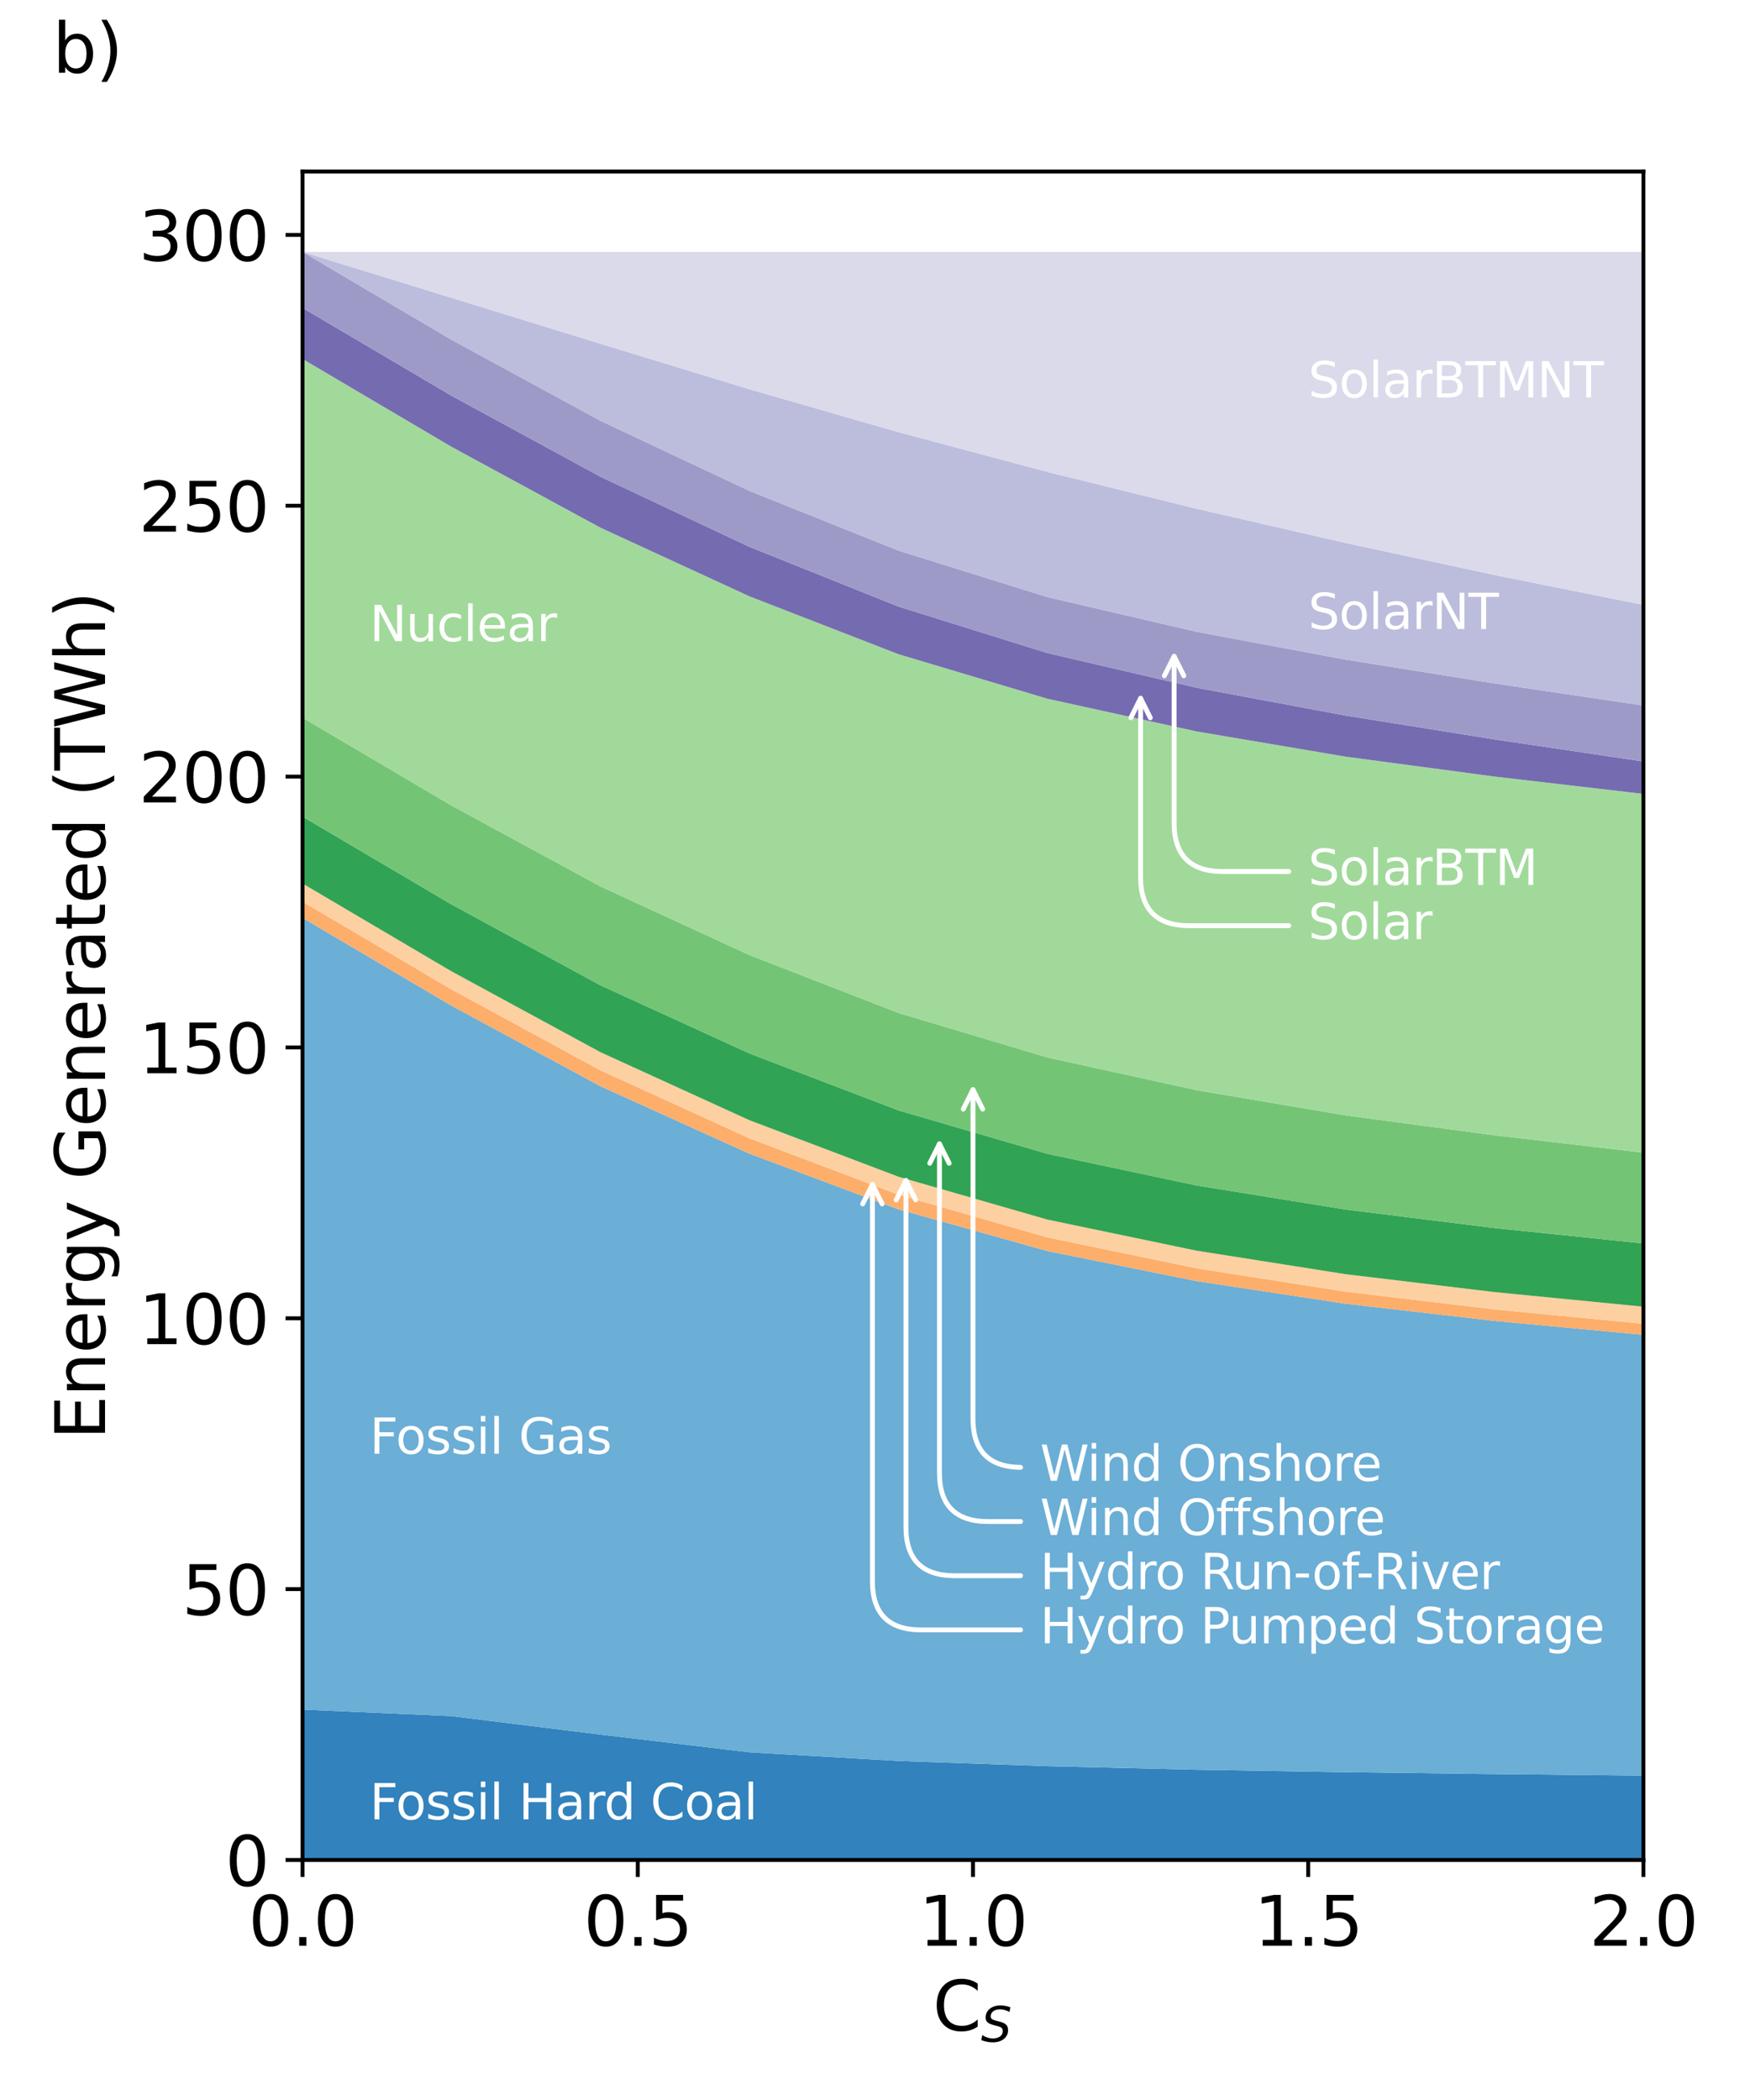 <?xml version="1.0" encoding="utf-8" standalone="no"?>
<!DOCTYPE svg PUBLIC "-//W3C//DTD SVG 1.1//EN"
  "http://www.w3.org/Graphics/SVG/1.1/DTD/svg11.dtd">
<svg height="432pt" version="1.1" viewBox="0 0 360 432" width="360pt" xmlns="http://www.w3.org/2000/svg" xmlns:xlink="http://www.w3.org/1999/xlink">
 <defs>
  <style type="text/css">*{stroke-linecap:butt;stroke-linejoin:round;}</style>
 </defs>
 <g id="figure_1">
  <g id="patch_1">
   <path d="M 0 432 
L 360 432 
L 360 0 
L 0 0 
z
" style="fill:#ffffff;"/>
  </g>
  <g id="axes_1">
   <g id="patch_2">
    <path d="M 62.24 382.624 
L 338.07 382.624 
L 338.07 35.28 
L 62.24 35.28 
z
" style="fill:#ffffff;"/>
   </g>
   <g id="PolyCollection_1">
    <path clip-path="url(#p17dd2df72e)" d="M 62.24 351.686 
L 62.24 382.624 
L 92.888 382.624 
L 123.536 382.624 
L 154.183 382.624 
L 184.831 382.624 
L 215.479 382.624 
L 246.127 382.624 
L 276.774 382.624 
L 307.422 382.624 
L 338.07 382.624 
L 338.07 365.271 
L 338.07 365.271 
L 307.422 364.951 
L 276.774 364.562 
L 246.127 364.056 
L 215.479 363.324 
L 184.831 362.25 
L 154.183 360.472 
L 123.536 356.829 
L 92.888 353.027 
L 62.24 351.686 
z
" style="fill:#3182bd;"/>
   </g>
   <g id="PolyCollection_2">
    <path clip-path="url(#p17dd2df72e)" d="M 62.24 188.824 
L 62.24 351.686 
L 92.888 353.027 
L 123.536 356.829 
L 154.183 360.472 
L 184.831 362.25 
L 215.479 363.324 
L 246.127 364.056 
L 276.774 364.562 
L 307.422 364.951 
L 338.07 365.271 
L 338.07 274.593 
L 338.07 274.593 
L 307.422 271.724 
L 276.774 268.189 
L 246.127 263.538 
L 215.479 257.36 
L 184.831 248.779 
L 154.183 237.336 
L 123.536 223.463 
L 92.888 206.892 
L 62.24 188.824 
z
" style="fill:#6baed6;"/>
   </g>
   <g id="PolyCollection_3">
    <path clip-path="url(#p17dd2df72e)" d="M 62.24 188.824 
L 62.24 188.824 
L 92.888 206.892 
L 123.536 223.463 
L 154.183 237.336 
L 184.831 248.779 
L 215.479 257.36 
L 246.127 263.538 
L 276.774 268.189 
L 307.422 271.724 
L 338.07 274.593 
L 338.07 274.593 
L 338.07 274.593 
L 307.422 271.724 
L 276.774 268.189 
L 246.127 263.538 
L 215.479 257.36 
L 184.831 248.779 
L 154.183 237.336 
L 123.536 223.463 
L 92.888 206.892 
L 62.24 188.824 
z
" style="fill:#9ecae1;"/>
   </g>
   <g id="PolyCollection_4">
    <path clip-path="url(#p17dd2df72e)" d="M 62.24 188.824 
L 62.24 188.824 
L 92.888 206.892 
L 123.536 223.463 
L 154.183 237.336 
L 184.831 248.779 
L 215.479 257.36 
L 246.127 263.538 
L 276.774 268.189 
L 307.422 271.724 
L 338.07 274.593 
L 338.07 274.593 
L 338.07 274.593 
L 307.422 271.724 
L 276.774 268.189 
L 246.127 263.538 
L 215.479 257.36 
L 184.831 248.779 
L 154.183 237.336 
L 123.536 223.463 
L 92.888 206.892 
L 62.24 188.824 
z
" style="fill:#c6dbef;"/>
   </g>
   <g id="PolyCollection_5">
    <path clip-path="url(#p17dd2df72e)" d="M 62.24 188.824 
L 62.24 188.824 
L 92.888 206.892 
L 123.536 223.463 
L 154.183 237.336 
L 184.831 248.779 
L 215.479 257.36 
L 246.127 263.538 
L 276.774 268.189 
L 307.422 271.724 
L 338.07 274.593 
L 338.07 274.593 
L 338.07 274.593 
L 307.422 271.724 
L 276.774 268.189 
L 246.127 263.538 
L 215.479 257.36 
L 184.831 248.779 
L 154.183 237.336 
L 123.536 223.463 
L 92.888 206.892 
L 62.24 188.824 
z
" style="fill:#e6550d;"/>
   </g>
   <g id="PolyCollection_6">
    <path clip-path="url(#p17dd2df72e)" d="M 62.24 188.824 
L 62.24 188.824 
L 92.888 206.892 
L 123.536 223.463 
L 154.183 237.336 
L 184.831 248.779 
L 215.479 257.36 
L 246.127 263.538 
L 276.774 268.189 
L 307.422 271.724 
L 338.07 274.593 
L 338.07 274.593 
L 338.07 274.593 
L 307.422 271.724 
L 276.774 268.189 
L 246.127 263.538 
L 215.479 257.36 
L 184.831 248.779 
L 154.183 237.336 
L 123.536 223.463 
L 92.888 206.892 
L 62.24 188.824 
z
" style="fill:#fd8d3c;"/>
   </g>
   <g id="PolyCollection_7">
    <path clip-path="url(#p17dd2df72e)" d="M 62.24 185.478 
L 62.24 188.824 
L 92.888 206.892 
L 123.536 223.463 
L 154.183 237.336 
L 184.831 248.779 
L 215.479 257.36 
L 246.127 263.538 
L 276.774 268.189 
L 307.422 271.724 
L 338.07 274.593 
L 338.07 272.315 
L 338.07 272.315 
L 307.422 269.357 
L 276.774 265.703 
L 246.127 260.902 
L 215.479 254.55 
L 184.831 245.766 
L 154.183 234.167 
L 123.536 220.185 
L 92.888 203.548 
L 62.24 185.478 
z
" style="fill:#fdae6b;"/>
   </g>
   <g id="PolyCollection_8">
    <path clip-path="url(#p17dd2df72e)" d="M 62.24 181.754 
L 62.24 185.478 
L 92.888 203.548 
L 123.536 220.185 
L 154.183 234.167 
L 184.831 245.766 
L 215.479 254.55 
L 246.127 260.902 
L 276.774 265.703 
L 307.422 269.357 
L 338.07 272.315 
L 338.07 268.806 
L 338.07 268.806 
L 307.422 265.799 
L 276.774 262.113 
L 246.127 257.277 
L 215.479 250.889 
L 184.831 242.072 
L 154.183 230.449 
L 123.536 216.46 
L 92.888 199.824 
L 62.24 181.754 
z
" style="fill:#fdd0a2;"/>
   </g>
   <g id="PolyCollection_9">
    <path clip-path="url(#p17dd2df72e)" d="M 62.24 167.987 
L 62.24 181.754 
L 92.888 199.824 
L 123.536 216.46 
L 154.183 230.449 
L 184.831 242.072 
L 215.479 250.889 
L 246.127 257.277 
L 276.774 262.113 
L 307.422 265.799 
L 338.07 268.806 
L 338.07 255.79 
L 338.07 255.79 
L 307.422 252.623 
L 276.774 248.809 
L 246.127 243.862 
L 215.479 237.356 
L 184.831 228.423 
L 154.183 216.712 
L 123.536 202.695 
L 92.888 186.057 
L 62.24 167.987 
z
" style="fill:#31a354;"/>
   </g>
   <g id="PolyCollection_10">
    <path clip-path="url(#p17dd2df72e)" d="M 62.24 147.641 
L 62.24 167.987 
L 92.888 186.057 
L 123.536 202.695 
L 154.183 216.712 
L 184.831 228.423 
L 215.479 237.356 
L 246.127 243.862 
L 276.774 248.809 
L 307.422 252.623 
L 338.07 255.79 
L 338.07 237.113 
L 338.07 237.113 
L 307.422 233.538 
L 276.774 229.442 
L 246.127 224.256 
L 215.479 217.537 
L 184.831 208.374 
L 154.183 196.47 
L 123.536 182.353 
L 92.888 165.711 
L 62.24 147.641 
z
" style="fill:#74c476;"/>
   </g>
   <g id="PolyCollection_11">
    <path clip-path="url(#p17dd2df72e)" d="M 62.24 73.846 
L 62.24 147.641 
L 92.888 165.711 
L 123.536 182.353 
L 154.183 196.47 
L 184.831 208.374 
L 215.479 217.537 
L 246.127 224.256 
L 276.774 229.442 
L 307.422 233.538 
L 338.07 237.113 
L 338.07 163.318 
L 338.07 163.318 
L 307.422 159.743 
L 276.774 155.647 
L 246.127 150.461 
L 215.479 143.742 
L 184.831 134.579 
L 154.183 122.676 
L 123.536 108.559 
L 92.888 91.916 
L 62.24 73.846 
z
" style="fill:#a1d99b;"/>
   </g>
   <g id="PolyCollection_12">
    <path clip-path="url(#p17dd2df72e)" d="M 62.24 73.846 
L 62.24 73.846 
L 92.888 91.916 
L 123.536 108.559 
L 154.183 122.676 
L 184.831 134.579 
L 215.479 143.742 
L 246.127 150.461 
L 276.774 155.647 
L 307.422 159.743 
L 338.07 163.318 
L 338.07 163.318 
L 338.07 163.318 
L 307.422 159.743 
L 276.774 155.647 
L 246.127 150.461 
L 215.479 143.742 
L 184.831 134.579 
L 154.183 122.676 
L 123.536 108.559 
L 92.888 91.916 
L 62.24 73.846 
z
" style="fill:#c7e9c0;"/>
   </g>
   <g id="PolyCollection_13">
    <path clip-path="url(#p17dd2df72e)" d="M 62.24 63.338 
L 62.24 73.846 
L 92.888 91.916 
L 123.536 108.559 
L 154.183 122.676 
L 184.831 134.579 
L 215.479 143.742 
L 246.127 150.461 
L 276.774 155.647 
L 307.422 159.743 
L 338.07 163.318 
L 338.07 156.651 
L 338.07 156.651 
L 307.422 152.102 
L 276.774 147.195 
L 246.127 141.473 
L 215.479 134.342 
L 184.831 124.78 
L 154.183 112.499 
L 123.536 98.08 
L 92.888 81.408 
L 62.24 63.338 
z
" style="fill:#756bb1;"/>
   </g>
   <g id="PolyCollection_14">
    <path clip-path="url(#p17dd2df72e)" d="M 62.24 51.82 
L 62.24 63.338 
L 92.888 81.408 
L 123.536 98.08 
L 154.183 112.499 
L 184.831 124.78 
L 215.479 134.342 
L 246.127 141.473 
L 276.774 147.195 
L 307.422 152.102 
L 338.07 156.651 
L 338.07 145.134 
L 338.07 145.134 
L 307.422 140.584 
L 276.774 135.677 
L 246.127 129.956 
L 215.479 122.825 
L 184.831 113.262 
L 154.183 100.982 
L 123.536 86.562 
L 92.888 69.89 
L 62.24 51.82 
z
" style="fill:#9e9ac8;"/>
   </g>
   <g id="PolyCollection_15">
    <path clip-path="url(#p17dd2df72e)" d="M 62.24 51.82 
L 62.24 51.82 
L 92.888 69.89 
L 123.536 86.562 
L 154.183 100.982 
L 184.831 113.262 
L 215.479 122.825 
L 246.127 129.956 
L 276.774 135.677 
L 307.422 140.584 
L 338.07 145.134 
L 338.07 124.435 
L 338.07 124.435 
L 307.422 118.282 
L 276.774 111.679 
L 246.127 104.645 
L 215.479 97.085 
L 184.831 88.898 
L 154.183 80.073 
L 123.536 70.718 
L 92.888 61.269 
L 62.24 51.82 
z
" style="fill:#bcbddc;"/>
   </g>
   <g id="PolyCollection_16">
    <path clip-path="url(#p17dd2df72e)" d="M 62.24 51.82 
L 62.24 51.82 
L 92.888 61.269 
L 123.536 70.718 
L 154.183 80.073 
L 184.831 88.898 
L 215.479 97.085 
L 246.127 104.645 
L 276.774 111.679 
L 307.422 118.282 
L 338.07 124.435 
L 338.07 51.82 
L 338.07 51.82 
L 307.422 51.82 
L 276.774 51.82 
L 246.127 51.82 
L 215.479 51.82 
L 184.831 51.82 
L 154.183 51.82 
L 123.536 51.82 
L 92.888 51.82 
L 62.24 51.82 
z
" style="fill:#dadaeb;"/>
   </g>
   <g id="matplotlib.axis_1">
    <g id="xtick_1">
     <g id="line2d_1">
      <defs>
       <path d="M 0 0 
L 0 3.5 
" id="m2bca611dcf" style="stroke:#000000;stroke-width:0.8;"/>
      </defs>
      <g>
       <use style="stroke:#000000;stroke-width:0.8;" x="62.24" xlink:href="#m2bca611dcf" y="382.624"/>
      </g>
     </g>
     <g id="text_1">
      <!-- 0.0 -->
      <g transform="translate(51.108 400.262)scale(0.14 -0.14)">
       <defs>
        <path d="M 2034 4250 
Q 1547 4250 1301 3770 
Q 1056 3291 1056 2328 
Q 1056 1369 1301 889 
Q 1547 409 2034 409 
Q 2525 409 2770 889 
Q 3016 1369 3016 2328 
Q 3016 3291 2770 3770 
Q 2525 4250 2034 4250 
z
M 2034 4750 
Q 2819 4750 3233 4129 
Q 3647 3509 3647 2328 
Q 3647 1150 3233 529 
Q 2819 -91 2034 -91 
Q 1250 -91 836 529 
Q 422 1150 422 2328 
Q 422 3509 836 4129 
Q 1250 4750 2034 4750 
z
" id="DejaVuSans-30" transform="scale(0.016)"/>
        <path d="M 684 794 
L 1344 794 
L 1344 0 
L 684 0 
L 684 794 
z
" id="DejaVuSans-2e" transform="scale(0.016)"/>
       </defs>
       <use xlink:href="#DejaVuSans-30"/>
       <use x="63.623" xlink:href="#DejaVuSans-2e"/>
       <use x="95.41" xlink:href="#DejaVuSans-30"/>
      </g>
     </g>
    </g>
    <g id="xtick_2">
     <g id="line2d_2">
      <g>
       <use style="stroke:#000000;stroke-width:0.8;" x="131.197" xlink:href="#m2bca611dcf" y="382.624"/>
      </g>
     </g>
     <g id="text_2">
      <!-- 0.5 -->
      <g transform="translate(120.065 400.262)scale(0.14 -0.14)">
       <defs>
        <path d="M 691 4666 
L 3169 4666 
L 3169 4134 
L 1269 4134 
L 1269 2991 
Q 1406 3038 1543 3061 
Q 1681 3084 1819 3084 
Q 2600 3084 3056 2656 
Q 3513 2228 3513 1497 
Q 3513 744 3044 326 
Q 2575 -91 1722 -91 
Q 1428 -91 1123 -41 
Q 819 9 494 109 
L 494 744 
Q 775 591 1075 516 
Q 1375 441 1709 441 
Q 2250 441 2565 725 
Q 2881 1009 2881 1497 
Q 2881 1984 2565 2268 
Q 2250 2553 1709 2553 
Q 1456 2553 1204 2497 
Q 953 2441 691 2322 
L 691 4666 
z
" id="DejaVuSans-35" transform="scale(0.016)"/>
       </defs>
       <use xlink:href="#DejaVuSans-30"/>
       <use x="63.623" xlink:href="#DejaVuSans-2e"/>
       <use x="95.41" xlink:href="#DejaVuSans-35"/>
      </g>
     </g>
    </g>
    <g id="xtick_3">
     <g id="line2d_3">
      <g>
       <use style="stroke:#000000;stroke-width:0.8;" x="200.155" xlink:href="#m2bca611dcf" y="382.624"/>
      </g>
     </g>
     <g id="text_3">
      <!-- 1.0 -->
      <g transform="translate(189.023 400.262)scale(0.14 -0.14)">
       <defs>
        <path d="M 794 531 
L 1825 531 
L 1825 4091 
L 703 3866 
L 703 4441 
L 1819 4666 
L 2450 4666 
L 2450 531 
L 3481 531 
L 3481 0 
L 794 0 
L 794 531 
z
" id="DejaVuSans-31" transform="scale(0.016)"/>
       </defs>
       <use xlink:href="#DejaVuSans-31"/>
       <use x="63.623" xlink:href="#DejaVuSans-2e"/>
       <use x="95.41" xlink:href="#DejaVuSans-30"/>
      </g>
     </g>
    </g>
    <g id="xtick_4">
     <g id="line2d_4">
      <g>
       <use style="stroke:#000000;stroke-width:0.8;" x="269.113" xlink:href="#m2bca611dcf" y="382.624"/>
      </g>
     </g>
     <g id="text_4">
      <!-- 1.5 -->
      <g transform="translate(257.98 400.262)scale(0.14 -0.14)">
       <use xlink:href="#DejaVuSans-31"/>
       <use x="63.623" xlink:href="#DejaVuSans-2e"/>
       <use x="95.41" xlink:href="#DejaVuSans-35"/>
      </g>
     </g>
    </g>
    <g id="xtick_5">
     <g id="line2d_5">
      <g>
       <use style="stroke:#000000;stroke-width:0.8;" x="338.07" xlink:href="#m2bca611dcf" y="382.624"/>
      </g>
     </g>
     <g id="text_5">
      <!-- 2.0 -->
      <g transform="translate(326.938 400.262)scale(0.14 -0.14)">
       <defs>
        <path d="M 1228 531 
L 3431 531 
L 3431 0 
L 469 0 
L 469 531 
Q 828 903 1448 1529 
Q 2069 2156 2228 2338 
Q 2531 2678 2651 2914 
Q 2772 3150 2772 3378 
Q 2772 3750 2511 3984 
Q 2250 4219 1831 4219 
Q 1534 4219 1204 4116 
Q 875 4013 500 3803 
L 500 4441 
Q 881 4594 1212 4672 
Q 1544 4750 1819 4750 
Q 2544 4750 2975 4387 
Q 3406 4025 3406 3419 
Q 3406 3131 3298 2873 
Q 3191 2616 2906 2266 
Q 2828 2175 2409 1742 
Q 1991 1309 1228 531 
z
" id="DejaVuSans-32" transform="scale(0.016)"/>
       </defs>
       <use xlink:href="#DejaVuSans-32"/>
       <use x="63.623" xlink:href="#DejaVuSans-2e"/>
       <use x="95.41" xlink:href="#DejaVuSans-30"/>
      </g>
     </g>
    </g>
    <g id="text_6">
     <!-- C$_S$ -->
     <g transform="translate(191.895 417.811)scale(0.14 -0.14)">
      <defs>
       <path d="M 4122 4306 
L 4122 3641 
Q 3803 3938 3442 4084 
Q 3081 4231 2675 4231 
Q 1875 4231 1450 3742 
Q 1025 3253 1025 2328 
Q 1025 1406 1450 917 
Q 1875 428 2675 428 
Q 3081 428 3442 575 
Q 3803 722 4122 1019 
L 4122 359 
Q 3791 134 3420 21 
Q 3050 -91 2638 -91 
Q 1578 -91 968 557 
Q 359 1206 359 2328 
Q 359 3453 968 4101 
Q 1578 4750 2638 4750 
Q 3056 4750 3426 4639 
Q 3797 4528 4122 4306 
z
" id="DejaVuSans-43" transform="scale(0.016)"/>
       <path d="M 3859 4513 
L 3738 3897 
Q 3422 4066 3111 4152 
Q 2800 4238 2509 4238 
Q 1944 4238 1609 3991 
Q 1275 3744 1275 3334 
Q 1275 3109 1398 2989 
Q 1522 2869 2034 2731 
L 2413 2638 
Q 3053 2472 3303 2217 
Q 3553 1963 3553 1503 
Q 3553 797 2998 353 
Q 2444 -91 1538 -91 
Q 1166 -91 791 -17 
Q 416 56 38 206 
L 166 856 
Q 513 641 861 531 
Q 1209 422 1556 422 
Q 2147 422 2503 684 
Q 2859 947 2859 1369 
Q 2859 1650 2717 1795 
Q 2575 1941 2106 2059 
L 1728 2156 
Q 1081 2325 845 2545 
Q 609 2766 609 3163 
Q 609 3859 1145 4304 
Q 1681 4750 2541 4750 
Q 2875 4750 3203 4690 
Q 3531 4631 3859 4513 
z
" id="DejaVuSans-Oblique-53" transform="scale(0.016)"/>
      </defs>
      <use transform="translate(0 0.781)" xlink:href="#DejaVuSans-43"/>
      <use transform="translate(70.781 -15.625)scale(0.7)" xlink:href="#DejaVuSans-Oblique-53"/>
     </g>
    </g>
   </g>
   <g id="matplotlib.axis_2">
    <g id="ytick_1">
     <g id="line2d_6">
      <defs>
       <path d="M 0 0 
L -3.5 0 
" id="m76c3116ef9" style="stroke:#000000;stroke-width:0.8;"/>
      </defs>
      <g>
       <use style="stroke:#000000;stroke-width:0.8;" x="62.24" xlink:href="#m76c3116ef9" y="382.624"/>
      </g>
     </g>
     <g id="text_7">
      <!-- 0 -->
      <g transform="translate(46.333 387.943)scale(0.14 -0.14)">
       <use xlink:href="#DejaVuSans-30"/>
      </g>
     </g>
    </g>
    <g id="ytick_2">
     <g id="line2d_7">
      <g>
       <use style="stroke:#000000;stroke-width:0.8;" x="62.24" xlink:href="#m76c3116ef9" y="326.907"/>
      </g>
     </g>
     <g id="text_8">
      <!-- 50 -->
      <g transform="translate(37.425 332.226)scale(0.14 -0.14)">
       <use xlink:href="#DejaVuSans-35"/>
       <use x="63.623" xlink:href="#DejaVuSans-30"/>
      </g>
     </g>
    </g>
    <g id="ytick_3">
     <g id="line2d_8">
      <g>
       <use style="stroke:#000000;stroke-width:0.8;" x="62.24" xlink:href="#m76c3116ef9" y="271.191"/>
      </g>
     </g>
     <g id="text_9">
      <!-- 100 -->
      <g transform="translate(28.517 276.51)scale(0.14 -0.14)">
       <use xlink:href="#DejaVuSans-31"/>
       <use x="63.623" xlink:href="#DejaVuSans-30"/>
       <use x="127.246" xlink:href="#DejaVuSans-30"/>
      </g>
     </g>
    </g>
    <g id="ytick_4">
     <g id="line2d_9">
      <g>
       <use style="stroke:#000000;stroke-width:0.8;" x="62.24" xlink:href="#m76c3116ef9" y="215.474"/>
      </g>
     </g>
     <g id="text_10">
      <!-- 150 -->
      <g transform="translate(28.517 220.793)scale(0.14 -0.14)">
       <use xlink:href="#DejaVuSans-31"/>
       <use x="63.623" xlink:href="#DejaVuSans-35"/>
       <use x="127.246" xlink:href="#DejaVuSans-30"/>
      </g>
     </g>
    </g>
    <g id="ytick_5">
     <g id="line2d_10">
      <g>
       <use style="stroke:#000000;stroke-width:0.8;" x="62.24" xlink:href="#m76c3116ef9" y="159.757"/>
      </g>
     </g>
     <g id="text_11">
      <!-- 200 -->
      <g transform="translate(28.517 165.076)scale(0.14 -0.14)">
       <use xlink:href="#DejaVuSans-32"/>
       <use x="63.623" xlink:href="#DejaVuSans-30"/>
       <use x="127.246" xlink:href="#DejaVuSans-30"/>
      </g>
     </g>
    </g>
    <g id="ytick_6">
     <g id="line2d_11">
      <g>
       <use style="stroke:#000000;stroke-width:0.8;" x="62.24" xlink:href="#m76c3116ef9" y="104.041"/>
      </g>
     </g>
     <g id="text_12">
      <!-- 250 -->
      <g transform="translate(28.517 109.36)scale(0.14 -0.14)">
       <use xlink:href="#DejaVuSans-32"/>
       <use x="63.623" xlink:href="#DejaVuSans-35"/>
       <use x="127.246" xlink:href="#DejaVuSans-30"/>
      </g>
     </g>
    </g>
    <g id="ytick_7">
     <g id="line2d_12">
      <g>
       <use style="stroke:#000000;stroke-width:0.8;" x="62.24" xlink:href="#m76c3116ef9" y="48.324"/>
      </g>
     </g>
     <g id="text_13">
      <!-- 300 -->
      <g transform="translate(28.517 53.643)scale(0.14 -0.14)">
       <defs>
        <path d="M 2597 2516 
Q 3050 2419 3304 2112 
Q 3559 1806 3559 1356 
Q 3559 666 3084 287 
Q 2609 -91 1734 -91 
Q 1441 -91 1130 -33 
Q 819 25 488 141 
L 488 750 
Q 750 597 1062 519 
Q 1375 441 1716 441 
Q 2309 441 2620 675 
Q 2931 909 2931 1356 
Q 2931 1769 2642 2001 
Q 2353 2234 1838 2234 
L 1294 2234 
L 1294 2753 
L 1863 2753 
Q 2328 2753 2575 2939 
Q 2822 3125 2822 3475 
Q 2822 3834 2567 4026 
Q 2313 4219 1838 4219 
Q 1578 4219 1281 4162 
Q 984 4106 628 3988 
L 628 4550 
Q 988 4650 1302 4700 
Q 1616 4750 1894 4750 
Q 2613 4750 3031 4423 
Q 3450 4097 3450 3541 
Q 3450 3153 3228 2886 
Q 3006 2619 2597 2516 
z
" id="DejaVuSans-33" transform="scale(0.016)"/>
       </defs>
       <use xlink:href="#DejaVuSans-33"/>
       <use x="63.623" xlink:href="#DejaVuSans-30"/>
       <use x="127.246" xlink:href="#DejaVuSans-30"/>
      </g>
     </g>
    </g>
    <g id="text_14">
     <!-- Energy Generated (TWh) -->
     <g transform="translate(21.606 296.142)rotate(-90)scale(0.14 -0.14)">
      <defs>
       <path d="M 628 4666 
L 3578 4666 
L 3578 4134 
L 1259 4134 
L 1259 2753 
L 3481 2753 
L 3481 2222 
L 1259 2222 
L 1259 531 
L 3634 531 
L 3634 0 
L 628 0 
L 628 4666 
z
" id="DejaVuSans-45" transform="scale(0.016)"/>
       <path d="M 3513 2113 
L 3513 0 
L 2938 0 
L 2938 2094 
Q 2938 2591 2744 2837 
Q 2550 3084 2163 3084 
Q 1697 3084 1428 2787 
Q 1159 2491 1159 1978 
L 1159 0 
L 581 0 
L 581 3500 
L 1159 3500 
L 1159 2956 
Q 1366 3272 1645 3428 
Q 1925 3584 2291 3584 
Q 2894 3584 3203 3211 
Q 3513 2838 3513 2113 
z
" id="DejaVuSans-6e" transform="scale(0.016)"/>
       <path d="M 3597 1894 
L 3597 1613 
L 953 1613 
Q 991 1019 1311 708 
Q 1631 397 2203 397 
Q 2534 397 2845 478 
Q 3156 559 3463 722 
L 3463 178 
Q 3153 47 2828 -22 
Q 2503 -91 2169 -91 
Q 1331 -91 842 396 
Q 353 884 353 1716 
Q 353 2575 817 3079 
Q 1281 3584 2069 3584 
Q 2775 3584 3186 3129 
Q 3597 2675 3597 1894 
z
M 3022 2063 
Q 3016 2534 2758 2815 
Q 2500 3097 2075 3097 
Q 1594 3097 1305 2825 
Q 1016 2553 972 2059 
L 3022 2063 
z
" id="DejaVuSans-65" transform="scale(0.016)"/>
       <path d="M 2631 2963 
Q 2534 3019 2420 3045 
Q 2306 3072 2169 3072 
Q 1681 3072 1420 2755 
Q 1159 2438 1159 1844 
L 1159 0 
L 581 0 
L 581 3500 
L 1159 3500 
L 1159 2956 
Q 1341 3275 1631 3429 
Q 1922 3584 2338 3584 
Q 2397 3584 2469 3576 
Q 2541 3569 2628 3553 
L 2631 2963 
z
" id="DejaVuSans-72" transform="scale(0.016)"/>
       <path d="M 2906 1791 
Q 2906 2416 2648 2759 
Q 2391 3103 1925 3103 
Q 1463 3103 1205 2759 
Q 947 2416 947 1791 
Q 947 1169 1205 825 
Q 1463 481 1925 481 
Q 2391 481 2648 825 
Q 2906 1169 2906 1791 
z
M 3481 434 
Q 3481 -459 3084 -895 
Q 2688 -1331 1869 -1331 
Q 1566 -1331 1297 -1286 
Q 1028 -1241 775 -1147 
L 775 -588 
Q 1028 -725 1275 -790 
Q 1522 -856 1778 -856 
Q 2344 -856 2625 -561 
Q 2906 -266 2906 331 
L 2906 616 
Q 2728 306 2450 153 
Q 2172 0 1784 0 
Q 1141 0 747 490 
Q 353 981 353 1791 
Q 353 2603 747 3093 
Q 1141 3584 1784 3584 
Q 2172 3584 2450 3431 
Q 2728 3278 2906 2969 
L 2906 3500 
L 3481 3500 
L 3481 434 
z
" id="DejaVuSans-67" transform="scale(0.016)"/>
       <path d="M 2059 -325 
Q 1816 -950 1584 -1140 
Q 1353 -1331 966 -1331 
L 506 -1331 
L 506 -850 
L 844 -850 
Q 1081 -850 1212 -737 
Q 1344 -625 1503 -206 
L 1606 56 
L 191 3500 
L 800 3500 
L 1894 763 
L 2988 3500 
L 3597 3500 
L 2059 -325 
z
" id="DejaVuSans-79" transform="scale(0.016)"/>
       <path id="DejaVuSans-20" transform="scale(0.016)"/>
       <path d="M 3809 666 
L 3809 1919 
L 2778 1919 
L 2778 2438 
L 4434 2438 
L 4434 434 
Q 4069 175 3628 42 
Q 3188 -91 2688 -91 
Q 1594 -91 976 548 
Q 359 1188 359 2328 
Q 359 3472 976 4111 
Q 1594 4750 2688 4750 
Q 3144 4750 3555 4637 
Q 3966 4525 4313 4306 
L 4313 3634 
Q 3963 3931 3569 4081 
Q 3175 4231 2741 4231 
Q 1884 4231 1454 3753 
Q 1025 3275 1025 2328 
Q 1025 1384 1454 906 
Q 1884 428 2741 428 
Q 3075 428 3337 486 
Q 3600 544 3809 666 
z
" id="DejaVuSans-47" transform="scale(0.016)"/>
       <path d="M 2194 1759 
Q 1497 1759 1228 1600 
Q 959 1441 959 1056 
Q 959 750 1161 570 
Q 1363 391 1709 391 
Q 2188 391 2477 730 
Q 2766 1069 2766 1631 
L 2766 1759 
L 2194 1759 
z
M 3341 1997 
L 3341 0 
L 2766 0 
L 2766 531 
Q 2569 213 2275 61 
Q 1981 -91 1556 -91 
Q 1019 -91 701 211 
Q 384 513 384 1019 
Q 384 1609 779 1909 
Q 1175 2209 1959 2209 
L 2766 2209 
L 2766 2266 
Q 2766 2663 2505 2880 
Q 2244 3097 1772 3097 
Q 1472 3097 1187 3025 
Q 903 2953 641 2809 
L 641 3341 
Q 956 3463 1253 3523 
Q 1550 3584 1831 3584 
Q 2591 3584 2966 3190 
Q 3341 2797 3341 1997 
z
" id="DejaVuSans-61" transform="scale(0.016)"/>
       <path d="M 1172 4494 
L 1172 3500 
L 2356 3500 
L 2356 3053 
L 1172 3053 
L 1172 1153 
Q 1172 725 1289 603 
Q 1406 481 1766 481 
L 2356 481 
L 2356 0 
L 1766 0 
Q 1100 0 847 248 
Q 594 497 594 1153 
L 594 3053 
L 172 3053 
L 172 3500 
L 594 3500 
L 594 4494 
L 1172 4494 
z
" id="DejaVuSans-74" transform="scale(0.016)"/>
       <path d="M 2906 2969 
L 2906 4863 
L 3481 4863 
L 3481 0 
L 2906 0 
L 2906 525 
Q 2725 213 2448 61 
Q 2172 -91 1784 -91 
Q 1150 -91 751 415 
Q 353 922 353 1747 
Q 353 2572 751 3078 
Q 1150 3584 1784 3584 
Q 2172 3584 2448 3432 
Q 2725 3281 2906 2969 
z
M 947 1747 
Q 947 1113 1208 752 
Q 1469 391 1925 391 
Q 2381 391 2643 752 
Q 2906 1113 2906 1747 
Q 2906 2381 2643 2742 
Q 2381 3103 1925 3103 
Q 1469 3103 1208 2742 
Q 947 2381 947 1747 
z
" id="DejaVuSans-64" transform="scale(0.016)"/>
       <path d="M 1984 4856 
Q 1566 4138 1362 3434 
Q 1159 2731 1159 2009 
Q 1159 1288 1364 580 
Q 1569 -128 1984 -844 
L 1484 -844 
Q 1016 -109 783 600 
Q 550 1309 550 2009 
Q 550 2706 781 3412 
Q 1013 4119 1484 4856 
L 1984 4856 
z
" id="DejaVuSans-28" transform="scale(0.016)"/>
       <path d="M -19 4666 
L 3928 4666 
L 3928 4134 
L 2272 4134 
L 2272 0 
L 1638 0 
L 1638 4134 
L -19 4134 
L -19 4666 
z
" id="DejaVuSans-54" transform="scale(0.016)"/>
       <path d="M 213 4666 
L 850 4666 
L 1831 722 
L 2809 4666 
L 3519 4666 
L 4500 722 
L 5478 4666 
L 6119 4666 
L 4947 0 
L 4153 0 
L 3169 4050 
L 2175 0 
L 1381 0 
L 213 4666 
z
" id="DejaVuSans-57" transform="scale(0.016)"/>
       <path d="M 3513 2113 
L 3513 0 
L 2938 0 
L 2938 2094 
Q 2938 2591 2744 2837 
Q 2550 3084 2163 3084 
Q 1697 3084 1428 2787 
Q 1159 2491 1159 1978 
L 1159 0 
L 581 0 
L 581 4863 
L 1159 4863 
L 1159 2956 
Q 1366 3272 1645 3428 
Q 1925 3584 2291 3584 
Q 2894 3584 3203 3211 
Q 3513 2838 3513 2113 
z
" id="DejaVuSans-68" transform="scale(0.016)"/>
       <path d="M 513 4856 
L 1013 4856 
Q 1481 4119 1714 3412 
Q 1947 2706 1947 2009 
Q 1947 1309 1714 600 
Q 1481 -109 1013 -844 
L 513 -844 
Q 928 -128 1133 580 
Q 1338 1288 1338 2009 
Q 1338 2731 1133 3434 
Q 928 4138 513 4856 
z
" id="DejaVuSans-29" transform="scale(0.016)"/>
      </defs>
      <use xlink:href="#DejaVuSans-45"/>
      <use x="63.184" xlink:href="#DejaVuSans-6e"/>
      <use x="126.562" xlink:href="#DejaVuSans-65"/>
      <use x="188.086" xlink:href="#DejaVuSans-72"/>
      <use x="227.449" xlink:href="#DejaVuSans-67"/>
      <use x="290.926" xlink:href="#DejaVuSans-79"/>
      <use x="350.105" xlink:href="#DejaVuSans-20"/>
      <use x="381.893" xlink:href="#DejaVuSans-47"/>
      <use x="459.383" xlink:href="#DejaVuSans-65"/>
      <use x="520.906" xlink:href="#DejaVuSans-6e"/>
      <use x="584.285" xlink:href="#DejaVuSans-65"/>
      <use x="645.809" xlink:href="#DejaVuSans-72"/>
      <use x="686.922" xlink:href="#DejaVuSans-61"/>
      <use x="748.201" xlink:href="#DejaVuSans-74"/>
      <use x="787.41" xlink:href="#DejaVuSans-65"/>
      <use x="848.934" xlink:href="#DejaVuSans-64"/>
      <use x="912.41" xlink:href="#DejaVuSans-20"/>
      <use x="944.197" xlink:href="#DejaVuSans-28"/>
      <use x="983.211" xlink:href="#DejaVuSans-54"/>
      <use x="1044.295" xlink:href="#DejaVuSans-57"/>
      <use x="1143.172" xlink:href="#DejaVuSans-68"/>
      <use x="1206.551" xlink:href="#DejaVuSans-29"/>
     </g>
    </g>
   </g>
   <g id="patch_3">
    <path d="M 62.24 382.624 
L 62.24 35.28 
" style="fill:none;stroke:#000000;stroke-linecap:square;stroke-linejoin:miter;stroke-width:0.8;"/>
   </g>
   <g id="patch_4">
    <path d="M 338.07 382.624 
L 338.07 35.28 
" style="fill:none;stroke:#000000;stroke-linecap:square;stroke-linejoin:miter;stroke-width:0.8;"/>
   </g>
   <g id="patch_5">
    <path d="M 62.24 382.624 
L 338.07 382.624 
" style="fill:none;stroke:#000000;stroke-linecap:square;stroke-linejoin:miter;stroke-width:0.8;"/>
   </g>
   <g id="patch_6">
    <path d="M 62.24 35.28 
L 338.07 35.28 
" style="fill:none;stroke:#000000;stroke-linecap:square;stroke-linejoin:miter;stroke-width:0.8;"/>
   </g>
   <g id="text_15">
    <!-- Fossil Hard Coal -->
    <g style="fill:#ffffff;" transform="translate(76.031 374.267)scale(0.1 -0.1)">
     <defs>
      <path d="M 628 4666 
L 3309 4666 
L 3309 4134 
L 1259 4134 
L 1259 2759 
L 3109 2759 
L 3109 2228 
L 1259 2228 
L 1259 0 
L 628 0 
L 628 4666 
z
" id="DejaVuSans-46" transform="scale(0.016)"/>
      <path d="M 1959 3097 
Q 1497 3097 1228 2736 
Q 959 2375 959 1747 
Q 959 1119 1226 758 
Q 1494 397 1959 397 
Q 2419 397 2687 759 
Q 2956 1122 2956 1747 
Q 2956 2369 2687 2733 
Q 2419 3097 1959 3097 
z
M 1959 3584 
Q 2709 3584 3137 3096 
Q 3566 2609 3566 1747 
Q 3566 888 3137 398 
Q 2709 -91 1959 -91 
Q 1206 -91 779 398 
Q 353 888 353 1747 
Q 353 2609 779 3096 
Q 1206 3584 1959 3584 
z
" id="DejaVuSans-6f" transform="scale(0.016)"/>
      <path d="M 2834 3397 
L 2834 2853 
Q 2591 2978 2328 3040 
Q 2066 3103 1784 3103 
Q 1356 3103 1142 2972 
Q 928 2841 928 2578 
Q 928 2378 1081 2264 
Q 1234 2150 1697 2047 
L 1894 2003 
Q 2506 1872 2764 1633 
Q 3022 1394 3022 966 
Q 3022 478 2636 193 
Q 2250 -91 1575 -91 
Q 1294 -91 989 -36 
Q 684 19 347 128 
L 347 722 
Q 666 556 975 473 
Q 1284 391 1588 391 
Q 1994 391 2212 530 
Q 2431 669 2431 922 
Q 2431 1156 2273 1281 
Q 2116 1406 1581 1522 
L 1381 1569 
Q 847 1681 609 1914 
Q 372 2147 372 2553 
Q 372 3047 722 3315 
Q 1072 3584 1716 3584 
Q 2034 3584 2315 3537 
Q 2597 3491 2834 3397 
z
" id="DejaVuSans-73" transform="scale(0.016)"/>
      <path d="M 603 3500 
L 1178 3500 
L 1178 0 
L 603 0 
L 603 3500 
z
M 603 4863 
L 1178 4863 
L 1178 4134 
L 603 4134 
L 603 4863 
z
" id="DejaVuSans-69" transform="scale(0.016)"/>
      <path d="M 603 4863 
L 1178 4863 
L 1178 0 
L 603 0 
L 603 4863 
z
" id="DejaVuSans-6c" transform="scale(0.016)"/>
      <path d="M 628 4666 
L 1259 4666 
L 1259 2753 
L 3553 2753 
L 3553 4666 
L 4184 4666 
L 4184 0 
L 3553 0 
L 3553 2222 
L 1259 2222 
L 1259 0 
L 628 0 
L 628 4666 
z
" id="DejaVuSans-48" transform="scale(0.016)"/>
     </defs>
     <use xlink:href="#DejaVuSans-46"/>
     <use x="53.895" xlink:href="#DejaVuSans-6f"/>
     <use x="115.076" xlink:href="#DejaVuSans-73"/>
     <use x="167.176" xlink:href="#DejaVuSans-73"/>
     <use x="219.275" xlink:href="#DejaVuSans-69"/>
     <use x="247.059" xlink:href="#DejaVuSans-6c"/>
     <use x="274.842" xlink:href="#DejaVuSans-20"/>
     <use x="306.629" xlink:href="#DejaVuSans-48"/>
     <use x="381.824" xlink:href="#DejaVuSans-61"/>
     <use x="443.104" xlink:href="#DejaVuSans-72"/>
     <use x="482.467" xlink:href="#DejaVuSans-64"/>
     <use x="545.943" xlink:href="#DejaVuSans-20"/>
     <use x="577.73" xlink:href="#DejaVuSans-43"/>
     <use x="647.555" xlink:href="#DejaVuSans-6f"/>
     <use x="708.736" xlink:href="#DejaVuSans-61"/>
     <use x="770.016" xlink:href="#DejaVuSans-6c"/>
    </g>
   </g>
   <g id="text_16">
    <!-- Fossil Gas -->
    <g style="fill:#ffffff;" transform="translate(76.031 299.049)scale(0.1 -0.1)">
     <use xlink:href="#DejaVuSans-46"/>
     <use x="53.895" xlink:href="#DejaVuSans-6f"/>
     <use x="115.076" xlink:href="#DejaVuSans-73"/>
     <use x="167.176" xlink:href="#DejaVuSans-73"/>
     <use x="219.275" xlink:href="#DejaVuSans-69"/>
     <use x="247.059" xlink:href="#DejaVuSans-6c"/>
     <use x="274.842" xlink:href="#DejaVuSans-20"/>
     <use x="306.629" xlink:href="#DejaVuSans-47"/>
     <use x="384.119" xlink:href="#DejaVuSans-61"/>
     <use x="445.398" xlink:href="#DejaVuSans-73"/>
    </g>
   </g>
   <g id="text_17">
    <!-- Nuclear -->
    <g style="fill:#ffffff;" transform="translate(76.031 131.899)scale(0.1 -0.1)">
     <defs>
      <path d="M 628 4666 
L 1478 4666 
L 3547 763 
L 3547 4666 
L 4159 4666 
L 4159 0 
L 3309 0 
L 1241 3903 
L 1241 0 
L 628 0 
L 628 4666 
z
" id="DejaVuSans-4e" transform="scale(0.016)"/>
      <path d="M 544 1381 
L 544 3500 
L 1119 3500 
L 1119 1403 
Q 1119 906 1312 657 
Q 1506 409 1894 409 
Q 2359 409 2629 706 
Q 2900 1003 2900 1516 
L 2900 3500 
L 3475 3500 
L 3475 0 
L 2900 0 
L 2900 538 
Q 2691 219 2414 64 
Q 2138 -91 1772 -91 
Q 1169 -91 856 284 
Q 544 659 544 1381 
z
M 1991 3584 
L 1991 3584 
z
" id="DejaVuSans-75" transform="scale(0.016)"/>
      <path d="M 3122 3366 
L 3122 2828 
Q 2878 2963 2633 3030 
Q 2388 3097 2138 3097 
Q 1578 3097 1268 2742 
Q 959 2388 959 1747 
Q 959 1106 1268 751 
Q 1578 397 2138 397 
Q 2388 397 2633 464 
Q 2878 531 3122 666 
L 3122 134 
Q 2881 22 2623 -34 
Q 2366 -91 2075 -91 
Q 1284 -91 818 406 
Q 353 903 353 1747 
Q 353 2603 823 3093 
Q 1294 3584 2113 3584 
Q 2378 3584 2631 3529 
Q 2884 3475 3122 3366 
z
" id="DejaVuSans-63" transform="scale(0.016)"/>
     </defs>
     <use xlink:href="#DejaVuSans-4e"/>
     <use x="74.805" xlink:href="#DejaVuSans-75"/>
     <use x="138.184" xlink:href="#DejaVuSans-63"/>
     <use x="193.164" xlink:href="#DejaVuSans-6c"/>
     <use x="220.947" xlink:href="#DejaVuSans-65"/>
     <use x="282.471" xlink:href="#DejaVuSans-61"/>
     <use x="343.75" xlink:href="#DejaVuSans-72"/>
    </g>
   </g>
   <g id="text_18">
    <!-- SolarBTMNT -->
    <g style="fill:#ffffff;" transform="translate(269.113 81.754)scale(0.1 -0.1)">
     <defs>
      <path d="M 3425 4513 
L 3425 3897 
Q 3066 4069 2747 4153 
Q 2428 4238 2131 4238 
Q 1616 4238 1336 4038 
Q 1056 3838 1056 3469 
Q 1056 3159 1242 3001 
Q 1428 2844 1947 2747 
L 2328 2669 
Q 3034 2534 3370 2195 
Q 3706 1856 3706 1288 
Q 3706 609 3251 259 
Q 2797 -91 1919 -91 
Q 1588 -91 1214 -16 
Q 841 59 441 206 
L 441 856 
Q 825 641 1194 531 
Q 1563 422 1919 422 
Q 2459 422 2753 634 
Q 3047 847 3047 1241 
Q 3047 1584 2836 1778 
Q 2625 1972 2144 2069 
L 1759 2144 
Q 1053 2284 737 2584 
Q 422 2884 422 3419 
Q 422 4038 858 4394 
Q 1294 4750 2059 4750 
Q 2388 4750 2728 4690 
Q 3069 4631 3425 4513 
z
" id="DejaVuSans-53" transform="scale(0.016)"/>
      <path d="M 1259 2228 
L 1259 519 
L 2272 519 
Q 2781 519 3026 730 
Q 3272 941 3272 1375 
Q 3272 1813 3026 2020 
Q 2781 2228 2272 2228 
L 1259 2228 
z
M 1259 4147 
L 1259 2741 
L 2194 2741 
Q 2656 2741 2882 2914 
Q 3109 3088 3109 3444 
Q 3109 3797 2882 3972 
Q 2656 4147 2194 4147 
L 1259 4147 
z
M 628 4666 
L 2241 4666 
Q 2963 4666 3353 4366 
Q 3744 4066 3744 3513 
Q 3744 3084 3544 2831 
Q 3344 2578 2956 2516 
Q 3422 2416 3680 2098 
Q 3938 1781 3938 1306 
Q 3938 681 3513 340 
Q 3088 0 2303 0 
L 628 0 
L 628 4666 
z
" id="DejaVuSans-42" transform="scale(0.016)"/>
      <path d="M 628 4666 
L 1569 4666 
L 2759 1491 
L 3956 4666 
L 4897 4666 
L 4897 0 
L 4281 0 
L 4281 4097 
L 3078 897 
L 2444 897 
L 1241 4097 
L 1241 0 
L 628 0 
L 628 4666 
z
" id="DejaVuSans-4d" transform="scale(0.016)"/>
     </defs>
     <use xlink:href="#DejaVuSans-53"/>
     <use x="63.477" xlink:href="#DejaVuSans-6f"/>
     <use x="124.658" xlink:href="#DejaVuSans-6c"/>
     <use x="152.441" xlink:href="#DejaVuSans-61"/>
     <use x="213.721" xlink:href="#DejaVuSans-72"/>
     <use x="254.834" xlink:href="#DejaVuSans-42"/>
     <use x="323.438" xlink:href="#DejaVuSans-54"/>
     <use x="384.521" xlink:href="#DejaVuSans-4d"/>
     <use x="470.801" xlink:href="#DejaVuSans-4e"/>
     <use x="545.605" xlink:href="#DejaVuSans-54"/>
    </g>
   </g>
   <g id="text_19">
    <!-- SolarNT -->
    <g style="fill:#ffffff;" transform="translate(269.113 129.392)scale(0.1 -0.1)">
     <use xlink:href="#DejaVuSans-53"/>
     <use x="63.477" xlink:href="#DejaVuSans-6f"/>
     <use x="124.658" xlink:href="#DejaVuSans-6c"/>
     <use x="152.441" xlink:href="#DejaVuSans-61"/>
     <use x="213.721" xlink:href="#DejaVuSans-72"/>
     <use x="254.834" xlink:href="#DejaVuSans-4e"/>
     <use x="329.639" xlink:href="#DejaVuSans-54"/>
    </g>
   </g>
   <g id="patch_7">
    <path d="M 265.116 179.285 
L 251.53 179.285 
Q 241.53 179.285 241.53 169.285 
L 241.53 135.021 
" style="fill:none;stroke:#ffffff;stroke-linecap:round;"/>
    <path d="M 239.53 139.021 
L 241.53 135.021 
L 243.53 139.021 
" style="fill:none;stroke:#ffffff;stroke-linecap:round;"/>
   </g>
   <g id="text_20">
    <!-- SolarBTM -->
    <g style="fill:#ffffff;" transform="translate(269.113 182.044)scale(0.1 -0.1)">
     <use xlink:href="#DejaVuSans-53"/>
     <use x="63.477" xlink:href="#DejaVuSans-6f"/>
     <use x="124.658" xlink:href="#DejaVuSans-6c"/>
     <use x="152.441" xlink:href="#DejaVuSans-61"/>
     <use x="213.721" xlink:href="#DejaVuSans-72"/>
     <use x="254.834" xlink:href="#DejaVuSans-42"/>
     <use x="323.438" xlink:href="#DejaVuSans-54"/>
     <use x="384.521" xlink:href="#DejaVuSans-4d"/>
    </g>
   </g>
   <g id="patch_8">
    <path d="M 265.111 190.428 
L 244.634 190.428 
Q 234.634 190.428 234.634 180.428 
L 234.634 143.655 
" style="fill:none;stroke:#ffffff;stroke-linecap:round;"/>
    <path d="M 232.634 147.655 
L 234.634 143.655 
L 236.634 147.655 
" style="fill:none;stroke:#ffffff;stroke-linecap:round;"/>
   </g>
   <g id="text_21">
    <!-- Solar -->
    <g style="fill:#ffffff;" transform="translate(269.113 193.187)scale(0.1 -0.1)">
     <use xlink:href="#DejaVuSans-53"/>
     <use x="63.477" xlink:href="#DejaVuSans-6f"/>
     <use x="124.658" xlink:href="#DejaVuSans-6c"/>
     <use x="152.441" xlink:href="#DejaVuSans-61"/>
     <use x="213.721" xlink:href="#DejaVuSans-72"/>
    </g>
   </g>
   <g id="patch_9">
    <path d="M 209.946 301.86 
Q 200.155 301.756 200.155 291.861 
L 200.155 224.165 
" style="fill:none;stroke:#ffffff;stroke-linecap:round;"/>
    <path d="M 198.155 228.165 
L 200.155 224.165 
L 202.155 228.165 
" style="fill:none;stroke:#ffffff;stroke-linecap:round;"/>
   </g>
   <g id="text_22">
    <!-- Wind Onshore -->
    <g style="fill:#ffffff;" transform="translate(213.946 304.621)scale(0.1 -0.1)">
     <defs>
      <path d="M 2522 4238 
Q 1834 4238 1429 3725 
Q 1025 3213 1025 2328 
Q 1025 1447 1429 934 
Q 1834 422 2522 422 
Q 3209 422 3611 934 
Q 4013 1447 4013 2328 
Q 4013 3213 3611 3725 
Q 3209 4238 2522 4238 
z
M 2522 4750 
Q 3503 4750 4090 4092 
Q 4678 3434 4678 2328 
Q 4678 1225 4090 567 
Q 3503 -91 2522 -91 
Q 1538 -91 948 565 
Q 359 1222 359 2328 
Q 359 3434 948 4092 
Q 1538 4750 2522 4750 
z
" id="DejaVuSans-4f" transform="scale(0.016)"/>
     </defs>
     <use xlink:href="#DejaVuSans-57"/>
     <use x="96.627" xlink:href="#DejaVuSans-69"/>
     <use x="124.41" xlink:href="#DejaVuSans-6e"/>
     <use x="187.789" xlink:href="#DejaVuSans-64"/>
     <use x="251.266" xlink:href="#DejaVuSans-20"/>
     <use x="283.053" xlink:href="#DejaVuSans-4f"/>
     <use x="361.764" xlink:href="#DejaVuSans-6e"/>
     <use x="425.143" xlink:href="#DejaVuSans-73"/>
     <use x="477.242" xlink:href="#DejaVuSans-68"/>
     <use x="540.621" xlink:href="#DejaVuSans-6f"/>
     <use x="601.803" xlink:href="#DejaVuSans-72"/>
     <use x="640.666" xlink:href="#DejaVuSans-65"/>
    </g>
   </g>
   <g id="patch_10">
    <path d="M 209.95 313.005 
L 203.259 313.005 
Q 193.259 313.005 193.259 303.005 
L 193.259 235.308 
" style="fill:none;stroke:#ffffff;stroke-linecap:round;"/>
    <path d="M 191.259 239.308 
L 193.259 235.308 
L 195.259 239.308 
" style="fill:none;stroke:#ffffff;stroke-linecap:round;"/>
   </g>
   <g id="text_23">
    <!-- Wind Offshore -->
    <g style="fill:#ffffff;" transform="translate(213.946 315.764)scale(0.1 -0.1)">
     <defs>
      <path d="M 2375 4863 
L 2375 4384 
L 1825 4384 
Q 1516 4384 1395 4259 
Q 1275 4134 1275 3809 
L 1275 3500 
L 2222 3500 
L 2222 3053 
L 1275 3053 
L 1275 0 
L 697 0 
L 697 3053 
L 147 3053 
L 147 3500 
L 697 3500 
L 697 3744 
Q 697 4328 969 4595 
Q 1241 4863 1831 4863 
L 2375 4863 
z
" id="DejaVuSans-66" transform="scale(0.016)"/>
     </defs>
     <use xlink:href="#DejaVuSans-57"/>
     <use x="96.627" xlink:href="#DejaVuSans-69"/>
     <use x="124.41" xlink:href="#DejaVuSans-6e"/>
     <use x="187.789" xlink:href="#DejaVuSans-64"/>
     <use x="251.266" xlink:href="#DejaVuSans-20"/>
     <use x="283.053" xlink:href="#DejaVuSans-4f"/>
     <use x="361.764" xlink:href="#DejaVuSans-66"/>
     <use x="396.969" xlink:href="#DejaVuSans-66"/>
     <use x="432.174" xlink:href="#DejaVuSans-73"/>
     <use x="484.273" xlink:href="#DejaVuSans-68"/>
     <use x="547.652" xlink:href="#DejaVuSans-6f"/>
     <use x="608.834" xlink:href="#DejaVuSans-72"/>
     <use x="647.697" xlink:href="#DejaVuSans-65"/>
    </g>
   </g>
   <g id="patch_11">
    <path d="M 209.95 324.148 
L 196.363 324.148 
Q 186.363 324.148 186.363 314.148 
L 186.363 242.832 
" style="fill:none;stroke:#ffffff;stroke-linecap:round;"/>
    <path d="M 184.363 246.832 
L 186.363 242.832 
L 188.363 246.832 
" style="fill:none;stroke:#ffffff;stroke-linecap:round;"/>
   </g>
   <g id="text_24">
    <!-- Hydro Run-of-River -->
    <g style="fill:#ffffff;" transform="translate(213.946 326.907)scale(0.1 -0.1)">
     <defs>
      <path d="M 2841 2188 
Q 3044 2119 3236 1894 
Q 3428 1669 3622 1275 
L 4263 0 
L 3584 0 
L 2988 1197 
Q 2756 1666 2539 1819 
Q 2322 1972 1947 1972 
L 1259 1972 
L 1259 0 
L 628 0 
L 628 4666 
L 2053 4666 
Q 2853 4666 3247 4331 
Q 3641 3997 3641 3322 
Q 3641 2881 3436 2590 
Q 3231 2300 2841 2188 
z
M 1259 4147 
L 1259 2491 
L 2053 2491 
Q 2509 2491 2742 2702 
Q 2975 2913 2975 3322 
Q 2975 3731 2742 3939 
Q 2509 4147 2053 4147 
L 1259 4147 
z
" id="DejaVuSans-52" transform="scale(0.016)"/>
      <path d="M 313 2009 
L 1997 2009 
L 1997 1497 
L 313 1497 
L 313 2009 
z
" id="DejaVuSans-2d" transform="scale(0.016)"/>
      <path d="M 191 3500 
L 800 3500 
L 1894 563 
L 2988 3500 
L 3597 3500 
L 2284 0 
L 1503 0 
L 191 3500 
z
" id="DejaVuSans-76" transform="scale(0.016)"/>
     </defs>
     <use xlink:href="#DejaVuSans-48"/>
     <use x="75.195" xlink:href="#DejaVuSans-79"/>
     <use x="134.375" xlink:href="#DejaVuSans-64"/>
     <use x="197.852" xlink:href="#DejaVuSans-72"/>
     <use x="236.715" xlink:href="#DejaVuSans-6f"/>
     <use x="297.896" xlink:href="#DejaVuSans-20"/>
     <use x="329.684" xlink:href="#DejaVuSans-52"/>
     <use x="394.666" xlink:href="#DejaVuSans-75"/>
     <use x="458.045" xlink:href="#DejaVuSans-6e"/>
     <use x="521.424" xlink:href="#DejaVuSans-2d"/>
     <use x="559.383" xlink:href="#DejaVuSans-6f"/>
     <use x="620.564" xlink:href="#DejaVuSans-66"/>
     <use x="650.27" xlink:href="#DejaVuSans-2d"/>
     <use x="686.354" xlink:href="#DejaVuSans-52"/>
     <use x="755.836" xlink:href="#DejaVuSans-69"/>
     <use x="783.619" xlink:href="#DejaVuSans-76"/>
     <use x="842.799" xlink:href="#DejaVuSans-65"/>
     <use x="904.322" xlink:href="#DejaVuSans-72"/>
    </g>
   </g>
   <g id="patch_12">
    <path d="M 209.945 335.291 
L 189.468 335.291 
Q 179.468 335.291 179.468 325.291 
L 179.468 243.664 
" style="fill:none;stroke:#ffffff;stroke-linecap:round;"/>
    <path d="M 177.468 247.664 
L 179.468 243.664 
L 181.468 247.664 
" style="fill:none;stroke:#ffffff;stroke-linecap:round;"/>
   </g>
   <g id="text_25">
    <!-- Hydro Pumped Storage -->
    <g style="fill:#ffffff;" transform="translate(213.946 338.051)scale(0.1 -0.1)">
     <defs>
      <path d="M 1259 4147 
L 1259 2394 
L 2053 2394 
Q 2494 2394 2734 2622 
Q 2975 2850 2975 3272 
Q 2975 3691 2734 3919 
Q 2494 4147 2053 4147 
L 1259 4147 
z
M 628 4666 
L 2053 4666 
Q 2838 4666 3239 4311 
Q 3641 3956 3641 3272 
Q 3641 2581 3239 2228 
Q 2838 1875 2053 1875 
L 1259 1875 
L 1259 0 
L 628 0 
L 628 4666 
z
" id="DejaVuSans-50" transform="scale(0.016)"/>
      <path d="M 3328 2828 
Q 3544 3216 3844 3400 
Q 4144 3584 4550 3584 
Q 5097 3584 5394 3201 
Q 5691 2819 5691 2113 
L 5691 0 
L 5113 0 
L 5113 2094 
Q 5113 2597 4934 2840 
Q 4756 3084 4391 3084 
Q 3944 3084 3684 2787 
Q 3425 2491 3425 1978 
L 3425 0 
L 2847 0 
L 2847 2094 
Q 2847 2600 2669 2842 
Q 2491 3084 2119 3084 
Q 1678 3084 1418 2786 
Q 1159 2488 1159 1978 
L 1159 0 
L 581 0 
L 581 3500 
L 1159 3500 
L 1159 2956 
Q 1356 3278 1631 3431 
Q 1906 3584 2284 3584 
Q 2666 3584 2933 3390 
Q 3200 3197 3328 2828 
z
" id="DejaVuSans-6d" transform="scale(0.016)"/>
      <path d="M 1159 525 
L 1159 -1331 
L 581 -1331 
L 581 3500 
L 1159 3500 
L 1159 2969 
Q 1341 3281 1617 3432 
Q 1894 3584 2278 3584 
Q 2916 3584 3314 3078 
Q 3713 2572 3713 1747 
Q 3713 922 3314 415 
Q 2916 -91 2278 -91 
Q 1894 -91 1617 61 
Q 1341 213 1159 525 
z
M 3116 1747 
Q 3116 2381 2855 2742 
Q 2594 3103 2138 3103 
Q 1681 3103 1420 2742 
Q 1159 2381 1159 1747 
Q 1159 1113 1420 752 
Q 1681 391 2138 391 
Q 2594 391 2855 752 
Q 3116 1113 3116 1747 
z
" id="DejaVuSans-70" transform="scale(0.016)"/>
     </defs>
     <use xlink:href="#DejaVuSans-48"/>
     <use x="75.195" xlink:href="#DejaVuSans-79"/>
     <use x="134.375" xlink:href="#DejaVuSans-64"/>
     <use x="197.852" xlink:href="#DejaVuSans-72"/>
     <use x="236.715" xlink:href="#DejaVuSans-6f"/>
     <use x="297.896" xlink:href="#DejaVuSans-20"/>
     <use x="329.684" xlink:href="#DejaVuSans-50"/>
     <use x="388.236" xlink:href="#DejaVuSans-75"/>
     <use x="451.615" xlink:href="#DejaVuSans-6d"/>
     <use x="549.027" xlink:href="#DejaVuSans-70"/>
     <use x="612.504" xlink:href="#DejaVuSans-65"/>
     <use x="674.027" xlink:href="#DejaVuSans-64"/>
     <use x="737.504" xlink:href="#DejaVuSans-20"/>
     <use x="769.291" xlink:href="#DejaVuSans-53"/>
     <use x="832.768" xlink:href="#DejaVuSans-74"/>
     <use x="871.977" xlink:href="#DejaVuSans-6f"/>
     <use x="933.158" xlink:href="#DejaVuSans-72"/>
     <use x="974.271" xlink:href="#DejaVuSans-61"/>
     <use x="1035.551" xlink:href="#DejaVuSans-67"/>
     <use x="1099.027" xlink:href="#DejaVuSans-65"/>
    </g>
   </g>
  </g>
  <g id="text_26">
   <!-- b) -->
   <g transform="translate(10.825 14.958)scale(0.14 -0.14)">
    <defs>
     <path d="M 3116 1747 
Q 3116 2381 2855 2742 
Q 2594 3103 2138 3103 
Q 1681 3103 1420 2742 
Q 1159 2381 1159 1747 
Q 1159 1113 1420 752 
Q 1681 391 2138 391 
Q 2594 391 2855 752 
Q 3116 1113 3116 1747 
z
M 1159 2969 
Q 1341 3281 1617 3432 
Q 1894 3584 2278 3584 
Q 2916 3584 3314 3078 
Q 3713 2572 3713 1747 
Q 3713 922 3314 415 
Q 2916 -91 2278 -91 
Q 1894 -91 1617 61 
Q 1341 213 1159 525 
L 1159 0 
L 581 0 
L 581 4863 
L 1159 4863 
L 1159 2969 
z
" id="DejaVuSans-62" transform="scale(0.016)"/>
    </defs>
    <use xlink:href="#DejaVuSans-62"/>
    <use x="63.477" xlink:href="#DejaVuSans-29"/>
   </g>
  </g>
 </g>
 <defs>
  <clipPath id="p17dd2df72e">
   <rect height="347.344" width="275.83" x="62.24" y="35.28"/>
  </clipPath>
 </defs>
</svg>
